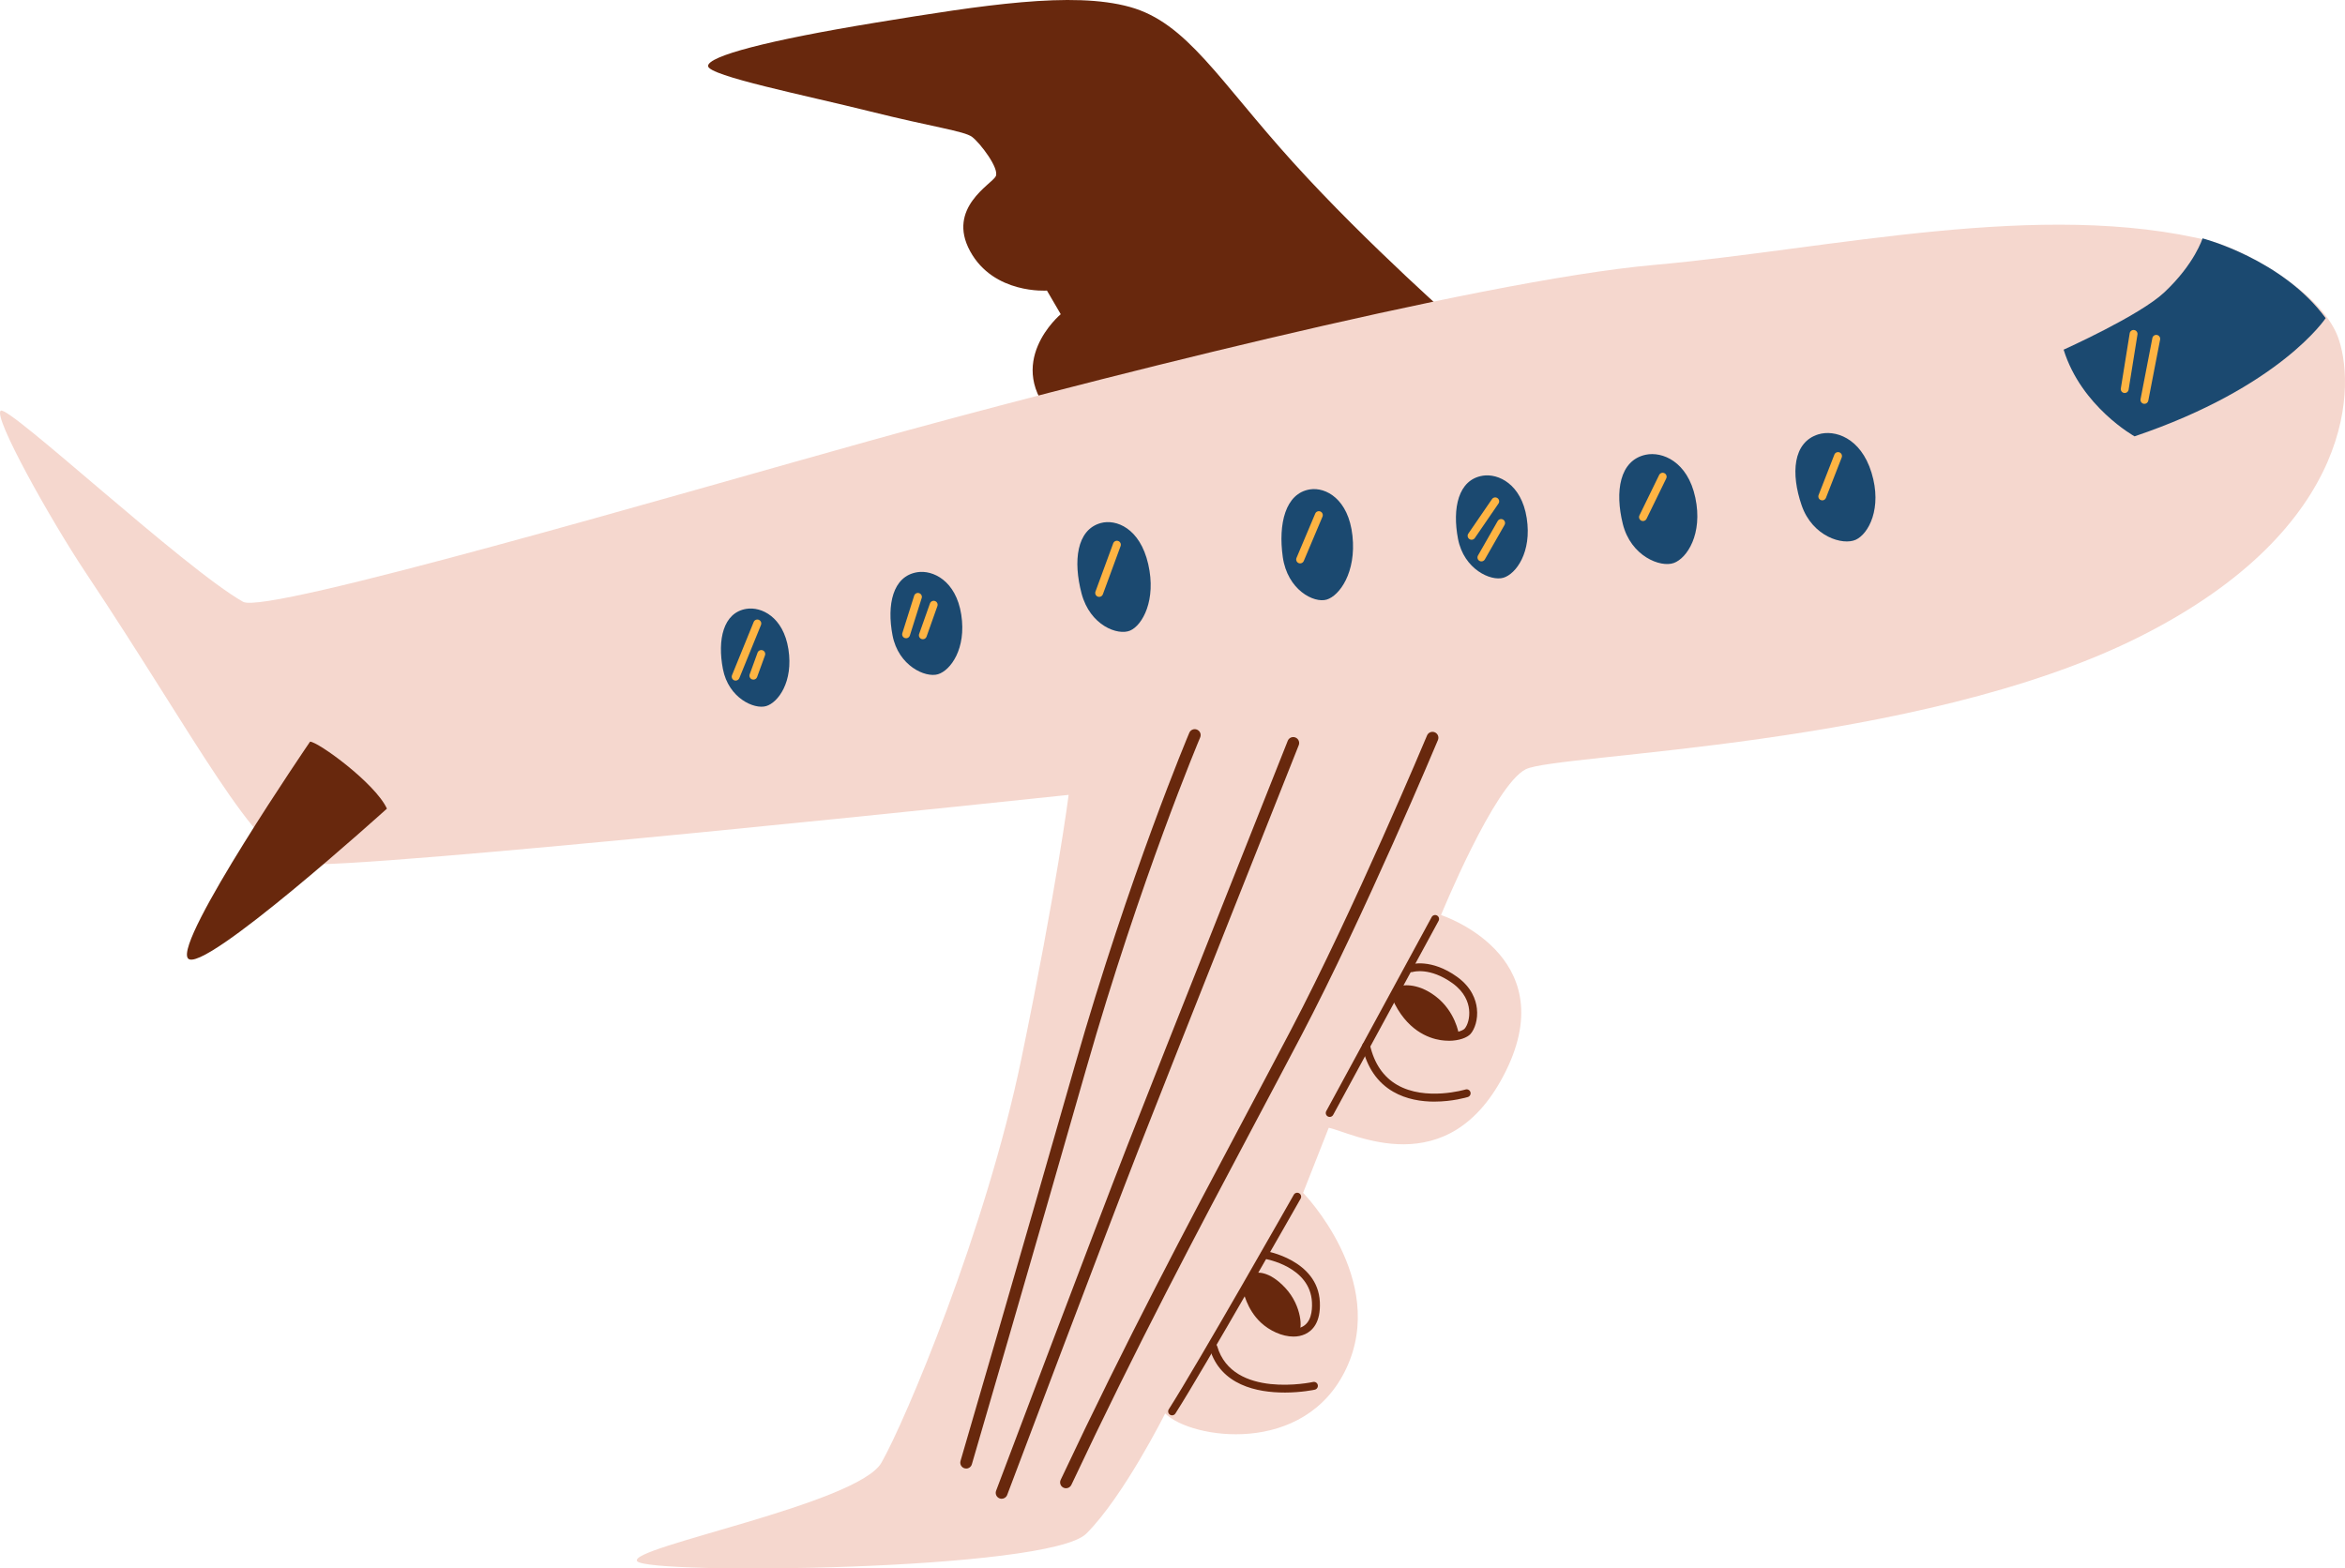 <svg id="_лой_2" xmlns="http://www.w3.org/2000/svg" width="1080" height="722.5" viewBox="0 0 1080 722.5"><g id="Travelling01_420242446"><g id="Travelling01_420242446-2"><path d="M673.65 151.09s-43.56-38.11-78.04-76.22c-34.48-38.11-49-64.43-75.32-71.69s-67.15-.91-117.06 7.26c-49.91 8.17-77.13 15.43-77.13 19.96s45.37 13.61 74.41 20.87c29.04 7.26 43.56 9.07 47.19 11.8 3.63 2.72 12.7 14.52 10.89 18.15-1.81 3.63-22.69 14.52-11.8 34.48 10.89 19.96 35.39 18.15 35.39 18.15l6.35 10.89s-27.22 22.69-2.72 48.09l187.84-41.74z" fill="#68280d"/><path d="M111.95 277.22c10.74 6.08 201.45-49.91 289.47-74.41 88.02-24.5 278.58-73.5 360.25-80.76 81.67-7.26 178.59-30.44 256.8-10.89 14.52 3.63 49.91 22.69 58.08 43.56s9.98 88.02-91.65 138.84c-101.63 50.82-267.69 53.54-282.21 60.8-14.52 7.26-39.02 67.15-39.02 67.15.0.0 56.26 18.15 29.95 71.69-26.32 53.54-71.69 28.13-81.67 26.32l-11.8 29.95s39.02 39.93 19.96 80.76-71.69 32.67-83.48 20.87c0 0-19.06 38.11-36.3 55.35-17.24 17.24-202.36 19.06-206.89 12.7-4.54-6.35 101.63-26.32 112.52-45.37 10.89-19.06 48.09-107.08 64.43-186.02 16.33-78.95 21.78-121.6 21.78-121.6.0.0-333.03 35.39-353.9 31.76-20.87-3.63-48.06-58.03-98.91-134.3C23.03 239.11-3.29 191.92.34 189.2c3.63-2.72 84.39 72.59 111.61 88.02z" fill="#f5d7ce"/><path d="M142.81 341.65c3.63.0 29.95 19.06 35.39 30.85.0.0-85.3 77.13-91.65 68.96-6.35-8.17 56.26-99.82 56.26-99.82z" fill="#68280d"/><g><path d="M950.42 161.07s34.88-15.65 46.28-26.32c14.07-13.16 17.69-24.95 17.69-24.95.0.0 36.75 9.53 56.71 36.75.0.0-20.87 31.76-88.02 54.45.0.0-24.5-13.61-32.67-39.93z" fill="#1b4970"/><path d="M837.45 200.09c7.41-2.28 19.51 1.36 24.5 17.69 4.99 16.33-1.36 28.13-7.26 30.85-5.9 2.72-19.96-1.36-24.95-15.88-4.99-14.52-4.08-29.04 7.71-32.67z" fill="#1b4970"/><path d="M757.93 209.48c7.58-1.62 19.32 3.06 22.86 19.77 3.55 16.71-3.81 27.9-9.93 30.1-6.11 2.2-19.77-3.1-23.47-18-3.7-14.9-1.53-29.28 10.54-31.87z" fill="#1b4970"/><path d="M682.89 219.13c7.13-1.13 17.8 3.82 20.25 19.53 2.45 15.71-4.95 25.75-10.74 27.48-5.79 1.73-18.22-3.88-20.91-17.91-2.69-14.04.05-27.3 11.4-29.09z" fill="#1b4970"/><path d="M422.46 263.59c7.13-1.13 17.8 3.82 20.25 19.53 2.45 15.71-4.95 25.75-10.74 27.48-5.79 1.73-18.22-3.88-20.91-17.91-2.69-14.04.05-27.3 11.4-29.09z" fill="#1b4970"/><path d="M343.81 280.46c6.79-1.07 16.96 3.64 19.3 18.61 2.34 14.97-4.72 24.54-10.24 26.19-5.52 1.65-17.36-3.7-19.93-17.07-2.57-13.38.05-26.01 10.86-27.73z" fill="#1b4970"/><path d="M603.37 225.43c7.18-1.1 17.68 4.39 19.51 21.35 1.83 16.95-5.99 27.65-11.86 29.42-5.87 1.78-18.09-4.46-20.23-19.62-2.14-15.16 1.14-29.39 12.58-31.15z" fill="#1b4970"/><path d="M506.94 240.95c7.01-1.94 18.07 2.28 21.88 18.91 3.81 16.62-2.69 28.16-8.32 30.61-5.62 2.45-18.49-2.3-22.39-17.11-3.9-14.8-2.32-29.32 8.83-32.41z" fill="#1b4970"/></g><g><path d="M978.55 181.04c-.1.0-.19.0-.29-.02-.99-.16-1.66-1.09-1.5-2.08l4.08-25.41c.16-.99 1.1-1.67 2.08-1.5.99.16 1.66 1.09 1.5 2.08l-4.08 25.41c-.14.89-.91 1.53-1.79 1.53z" fill="#feb443"/><path d="M987.63 186.03c-.11.0-.23-.01-.35-.03-.98-.19-1.63-1.14-1.44-2.13l5.44-28.13c.19-.98 1.14-1.63 2.13-1.44.98.19 1.63 1.14 1.44 2.13l-5.44 28.13c-.17.87-.93 1.47-1.78 1.47z" fill="#feb443"/><path d="M839.26 230.49c-.22.0-.44-.04-.66-.12-.93-.36-1.39-1.42-1.03-2.35l7.26-18.6c.36-.93 1.41-1.39 2.35-1.03.93.36 1.39 1.42 1.03 2.35l-7.26 18.6c-.28.72-.96 1.16-1.69 1.16z" fill="#feb443"/><path d="M756.68 240.02c-.27.0-.54-.06-.79-.18-.9-.44-1.28-1.53-.84-2.43l9.07-18.6c.44-.9 1.53-1.28 2.43-.84.9.44 1.28 1.53.84 2.43l-9.07 18.6c-.31.64-.96 1.02-1.63 1.02z" fill="#feb443"/><path d="M677.74 248.64c-.35.0-.71-.1-1.02-.32-.83-.57-1.04-1.7-.47-2.52l10.89-15.88c.57-.83 1.7-1.04 2.52-.47.83.57 1.04 1.7.47 2.52l-10.89 15.88c-.35.51-.92.79-1.5.79z" fill="#feb443"/><path d="M682.27 258.62c-.3.0-.61-.08-.9-.24-.87-.5-1.17-1.61-.68-2.48l9.07-15.88c.5-.87 1.61-1.17 2.48-.68.87.5 1.17 1.61.68 2.48l-9.07 15.88c-.34.59-.95.91-1.58.91z" fill="#feb443"/><path d="M598.79 259.53c-.24.0-.47-.05-.71-.14-.92-.39-1.36-1.45-.97-2.38l8.62-20.42c.39-.92 1.45-1.36 2.38-.97.92.39 1.36 1.45.97 2.38l-8.62 20.42c-.29.69-.96 1.11-1.67 1.11z" fill="#feb443"/><path d="M506.23 274.96c-.21.0-.42-.04-.63-.11-.94-.35-1.42-1.39-1.08-2.33l8.17-22.23c.35-.94 1.39-1.43 2.33-1.08.94.35 1.42 1.39 1.08 2.33l-8.17 22.23c-.27.73-.96 1.19-1.7 1.19z" fill="#feb443"/><path d="M417.31 294.01c-.18.0-.37-.03-.55-.08-.96-.3-1.49-1.32-1.18-2.28l5.44-17.24c.3-.96 1.33-1.49 2.28-1.18.96.3 1.49 1.32 1.18 2.28l-5.44 17.24c-.24.77-.96 1.27-1.73 1.27z" fill="#feb443"/><path d="M425.02 294.47c-.2.0-.41-.03-.61-.11-.94-.33-1.44-1.37-1.1-2.32l4.99-14.07c.34-.94 1.37-1.44 2.32-1.1.94.33 1.44 1.37 1.1 2.32l-4.99 14.07c-.26.74-.96 1.21-1.71 1.21z" fill="#feb443"/><path d="M338.81 313.52c-.23.0-.46-.04-.68-.13-.93-.38-1.37-1.44-1-2.37l9.98-24.5c.38-.93 1.43-1.38 2.37-1 .93.38 1.37 1.44 1 2.37l-9.98 24.5c-.29.7-.97 1.13-1.68 1.13z" fill="#feb443"/><path d="M346.98 313.07c-.21.0-.42-.04-.62-.11-.94-.34-1.43-1.38-1.09-2.33l3.63-9.98c.34-.94 1.39-1.43 2.33-1.09.94.34 1.43 1.38 1.09 2.33l-3.63 9.98c-.27.74-.96 1.2-1.71 1.2z" fill="#feb443"/></g><g><path d="M612.4 514.52c-.29.0-.59-.07-.86-.22-.88-.48-1.21-1.58-.73-2.46l48.55-89.38c.48-.88 1.58-1.21 2.46-.73.88.48 1.21 1.58.73 2.46l-48.55 89.38c-.33.61-.95.95-1.6.95z" fill="#68280d"/><path d="M660.66 507.47c-6.02.0-12.92-1.04-19.03-4.57-7.25-4.19-12.03-11.14-14.21-20.65-.22-.98.39-1.95 1.36-2.18.98-.22 1.95.39 2.18 1.36 1.95 8.49 6.15 14.65 12.48 18.31 13.12 7.6 31.32 2.19 31.5 2.14.95-.29 1.97.25 2.27 1.21.29.96-.25 1.97-1.2 2.26-.47.14-7.06 2.11-15.34 2.11z" fill="#68280d"/><path d="M667.2 479.42c-1.17.0-2.41-.09-3.68-.28-5.57-.85-15.89-4.49-22.38-19.24-.4-.92.01-1.99.93-2.39.92-.4 1.99.01 2.39.93 5.79 13.16 14.77 16.37 19.6 17.11 5.54.85 9.63-.71 10.49-1.7 1.3-1.49 2.49-4.9 2.04-8.89-.37-3.25-2-7.98-7.63-12.03-10.37-7.47-18.05-5.28-18.37-5.18-.96.29-1.97-.25-2.26-1.2-.29-.95.23-1.96 1.18-2.26.39-.12 9.63-2.9 21.57 5.7 6.71 4.83 8.66 10.59 9.11 14.57.59 5.11-1.04 9.56-2.91 11.7-1.5 1.72-5.32 3.18-10.09 3.18z" fill="#68280d"/><path d="M539.81 651.99c-.33.0-.67-.09-.97-.29-.84-.54-1.09-1.66-.55-2.51 13.43-21.04 57.13-98.05 57.57-98.83.49-.87 1.6-1.18 2.47-.68.87.49 1.18 1.6.68 2.47-.44.78-44.19 77.87-57.67 98.99-.35.54-.93.84-1.53.84z" fill="#68280d"/><path d="M591.56 641.48c-12.46.0-29.46-3.3-34.44-20.28-.28-.96.27-1.97 1.23-2.25.96-.28 1.97.27 2.25 1.23 7.14 24.37 43.77 16.52 44.14 16.43.98-.22 1.95.4 2.17 1.38.22.98-.4 1.95-1.37 2.17-.16.04-6.17 1.33-13.98 1.33z" fill="#68280d"/><path d="M595.72 615.7c-5.32.0-11.07-2.78-14.96-6.39-6.73-6.25-8.21-14.74-8.27-15.1-.16-.99.5-1.92 1.49-2.09.98-.16 1.92.5 2.09 1.49.01.08 1.36 7.65 7.16 13.04 5.01 4.65 12.03 6.63 16.33 4.63 4.23-1.97 4.87-7.28 4.67-11.38-.82-16.45-21.2-19.94-22.07-20.08-.99-.16-1.66-1.09-1.5-2.08.16-.99 1.08-1.67 2.08-1.5.24.04 24.15 4.09 25.12 23.48.47 9.45-3.41 13.29-6.76 14.85-1.67.78-3.5 1.13-5.38 1.13z" fill="#68280d"/></g><g><path d="M490.96 685.57c-.39.0-.78-.08-1.16-.26-1.36-.64-1.94-2.26-1.3-3.62 30.39-64.59 58.03-116.63 84.75-166.97 7.2-13.57 14.26-26.85 21.17-40.03 29.11-55.47 62.48-135.1 62.81-135.9.58-1.39 2.18-2.04 3.56-1.46 1.39.58 2.04 2.17 1.46 3.56-.33.8-33.8 80.65-63.02 136.33-6.92 13.18-13.98 26.48-21.18 40.05-26.69 50.28-54.29 102.27-84.63 166.74-.46.99-1.44 1.56-2.47 1.56z" fill="#68280d"/><path d="M461.31 690.41c-.32.0-.64-.05-.96-.18-1.41-.53-2.12-2.1-1.59-3.51.45-1.2 45.55-120.84 60.51-159.13 14.95-38.28 73.22-184.86 73.81-186.34.56-1.4 2.13-2.08 3.54-1.52 1.4.56 2.08 2.14 1.52 3.54-.59 1.48-58.85 148.04-73.8 186.31-14.95 38.26-60.03 157.87-60.48 159.07-.41 1.09-1.45 1.76-2.55 1.76z" fill="#68280d"/><path d="M444.98 676.49c-.25.0-.51-.04-.76-.11-1.44-.42-2.27-1.93-1.85-3.38.27-.93 27.51-94.17 52.63-182.08 25.16-88.07 52.47-152.73 52.74-153.37.59-1.39 2.19-2.03 3.57-1.44 1.38.59 2.03 2.19 1.44 3.57-.27.64-27.45 65.01-52.52 152.74-25.12 87.92-52.36 181.18-52.64 182.11-.35 1.19-1.43 1.96-2.61 1.96z" fill="#68280d"/></g><g><path d="M644.92 454.17s7.26-2.12 16.33 4.84c9.07 6.96 10.59 17.24 10.59 17.24.0.0-17.54 6.96-29.64-18.45l2.72-3.63z" fill="#68280d"/><path d="M575.35 590.89s-.3 10.89 7.86 16.94c8.17 6.05 13.01 5.75 14.82 5.44 1.81-.3 1.81-11.49-6.05-19.96-7.86-8.47-13.61-6.96-13.61-6.96l-3.02 4.54z" fill="#68280d"/></g></g></g></svg>